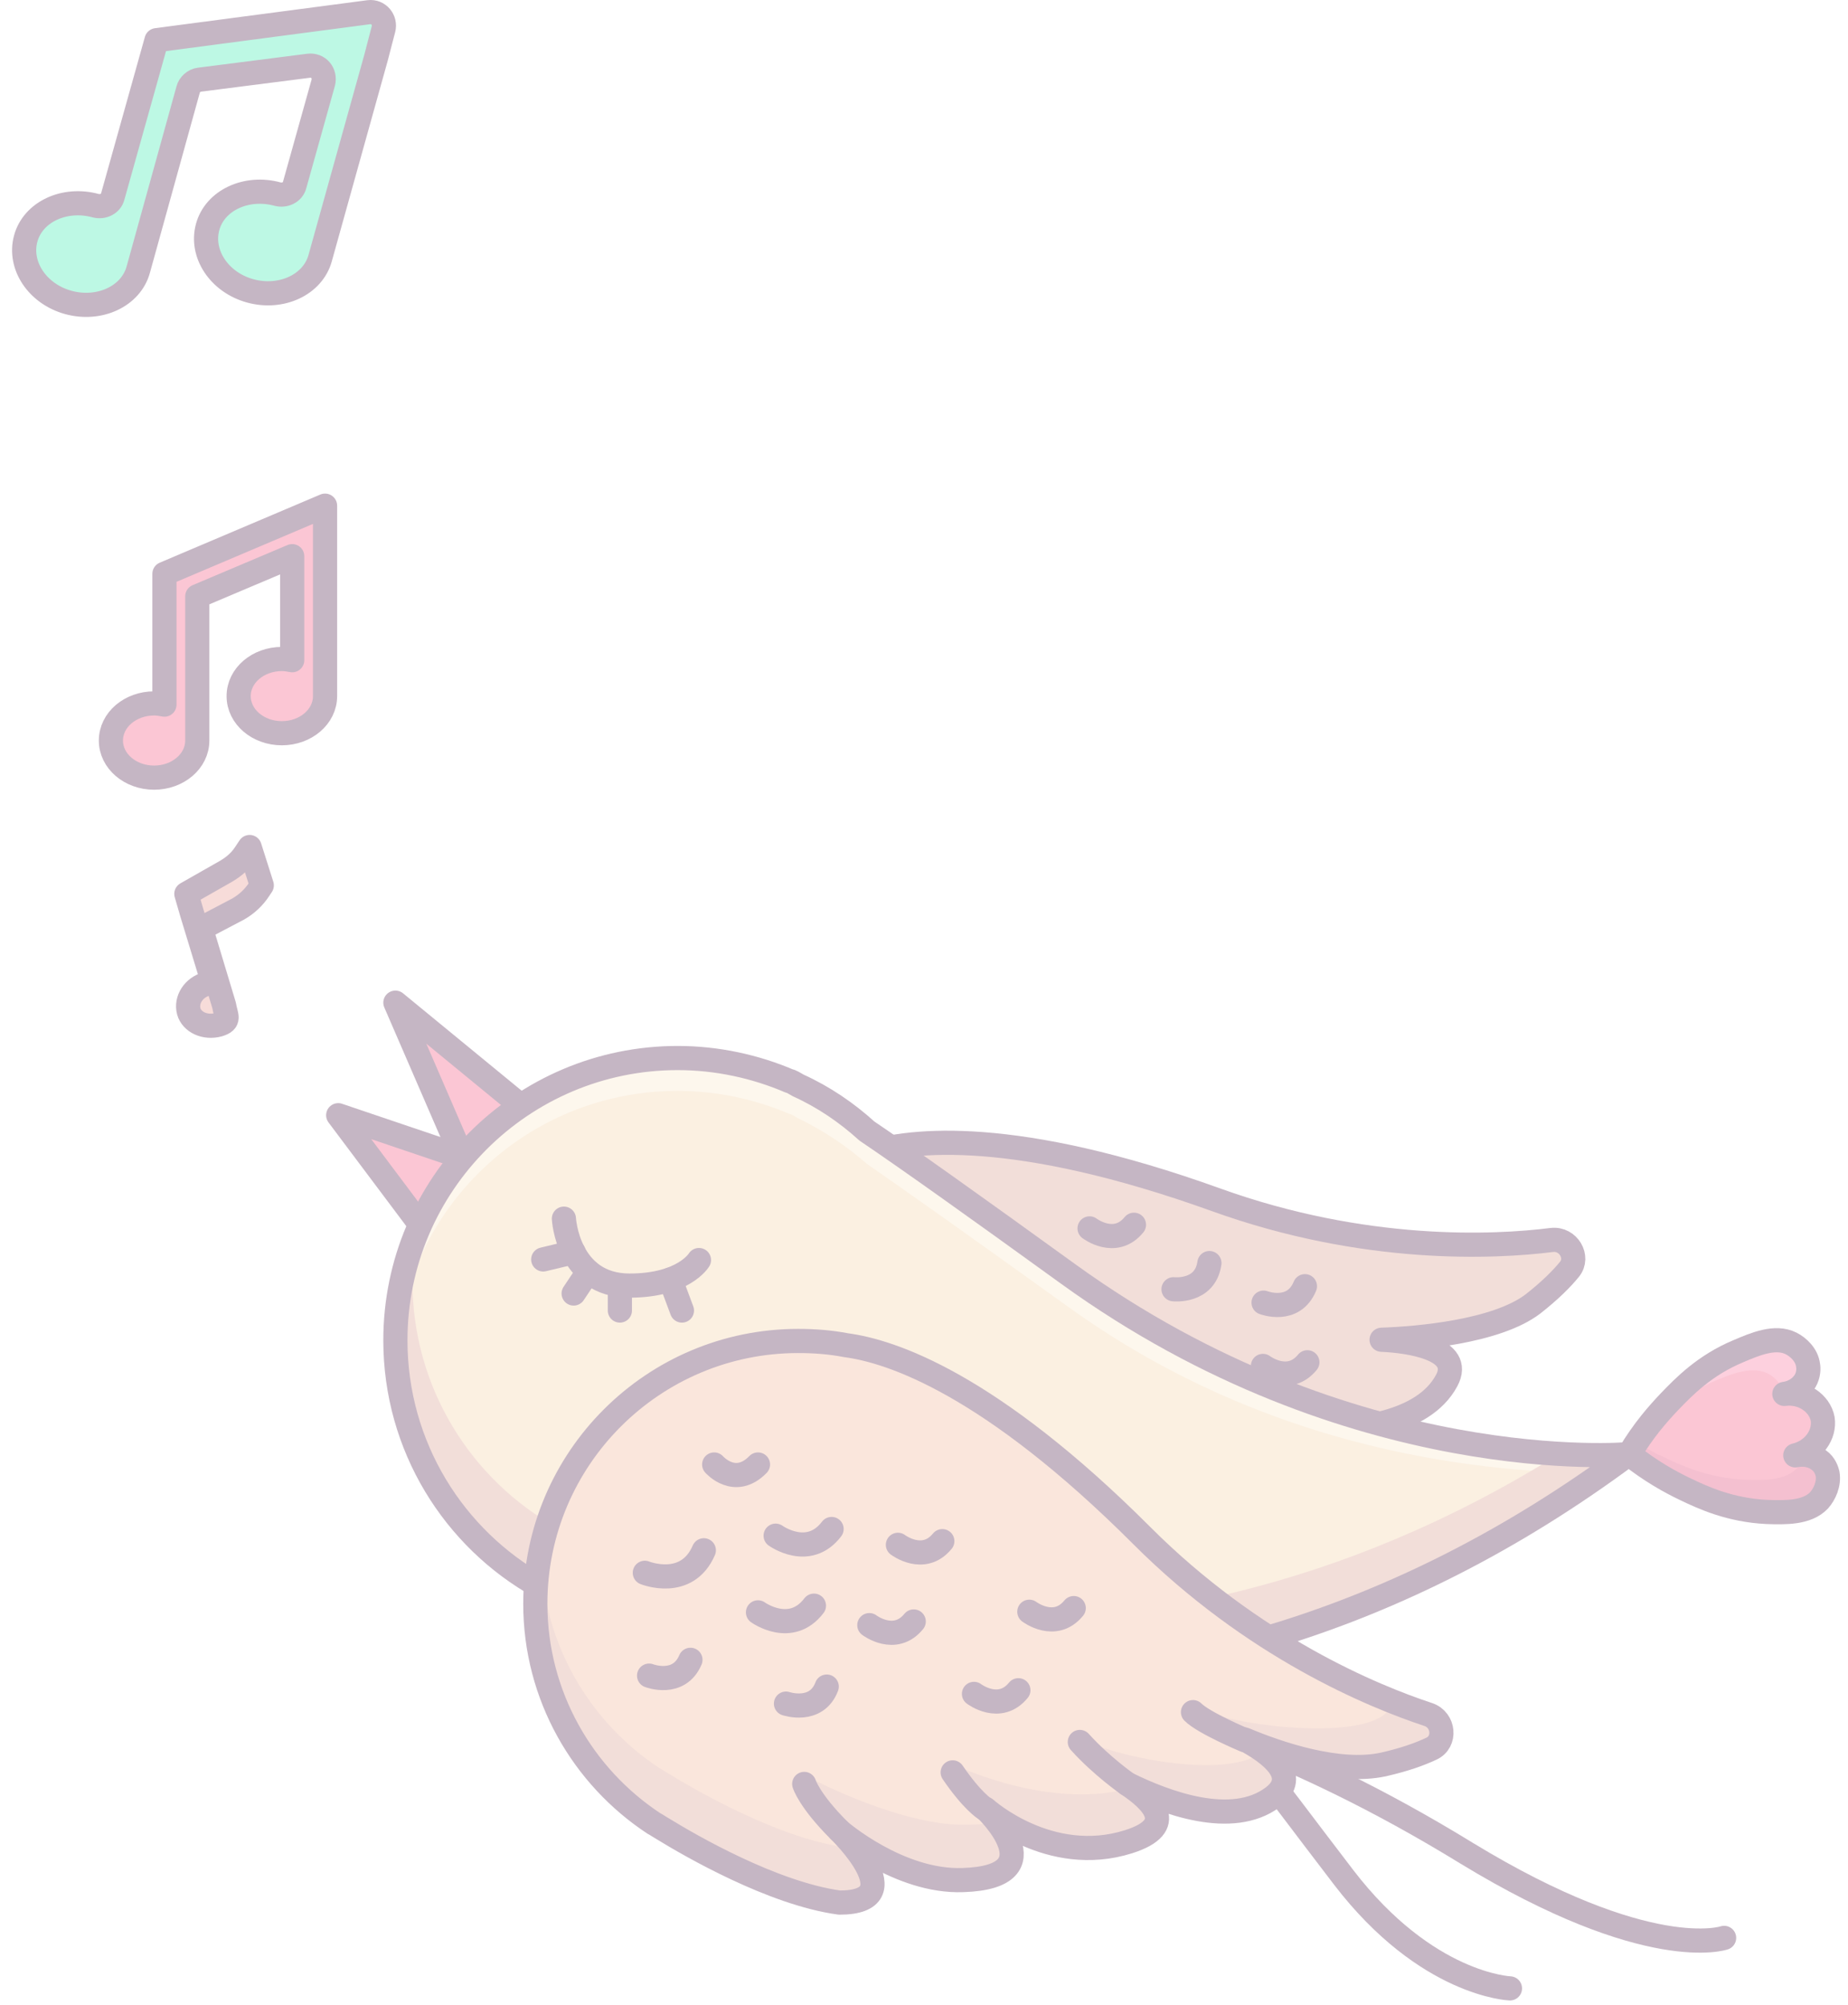 <svg width="153" height="166" viewBox="0 0 153 166" fill="none" xmlns="http://www.w3.org/2000/svg">
<g opacity="0.3">
<path d="M28 92.318L34.8 101.385L38.276 95.794L28 92.318Z" fill="#F0406F"/>
<path d="M28 92.318L34.8 101.385L38.276 95.794L28 92.318Z" stroke="#3D0938" stroke-width="2" stroke-miterlimit="10" stroke-linecap="round" stroke-linejoin="round"/>
<path d="M32.735 83L38.276 95.794L44.27 92.47L32.735 83Z" fill="#F0406F"/>
<path d="M32.735 83L38.276 95.794L44.27 92.47L32.735 83Z" stroke="#3D0938" stroke-width="2" stroke-miterlimit="10" stroke-linecap="round" stroke-linejoin="round"/>
<path d="M128.488 102.644C123.703 103.249 112.974 103.752 100.684 99.32C84.011 93.326 75.499 94.333 71.822 95.441C70.562 95.794 69.303 96.247 68.044 96.801C57.164 101.889 52.48 114.884 57.617 125.714C60.841 132.615 67.238 136.997 74.24 138.004C74.24 138.004 74.441 138.054 74.844 138.054C74.945 138.054 75.045 138.054 75.146 138.105C77.765 138.407 85.623 139.062 90.962 137.4C96.503 134.78 88.444 132.01 88.444 132.01C88.444 132.01 94.74 133.773 99.475 131.355C106.426 127.779 98.669 125.26 98.669 125.26C98.669 125.26 105.519 127.326 110.556 122.692C113.73 119.77 110.959 118.763 108.441 118.41C111.967 118.461 117.81 117.957 119.774 114.28C121.184 111.661 118.011 111.056 115.644 110.955C118.616 110.855 123.904 110.25 126.927 107.933C128.337 106.825 129.294 105.868 129.949 105.062C130.755 104.055 129.848 102.493 128.488 102.644Z" fill="#D4907F"/>
<path d="M128.488 102.644C123.703 103.249 112.974 103.752 100.684 99.32C84.011 93.326 75.499 94.333 71.822 95.441C70.562 95.794 69.303 96.247 68.044 96.801C57.164 101.889 52.48 114.884 57.617 125.714C60.841 132.615 67.238 136.997 74.24 138.004C74.24 138.004 74.441 138.054 74.844 138.054C74.945 138.054 75.045 138.054 75.146 138.105C77.765 138.407 85.623 139.062 90.962 137.4C96.503 134.78 88.444 132.01 88.444 132.01C88.444 132.01 94.74 133.773 99.475 131.355C106.426 127.779 98.669 125.26 98.669 125.26C98.669 125.26 105.519 127.326 110.556 122.692C113.73 119.77 110.959 118.763 108.441 118.41C111.967 118.461 117.81 117.957 119.774 114.28C121.184 111.661 116.701 111.006 114.384 110.905C117.356 110.804 123.904 110.25 126.927 107.933C128.337 106.825 129.294 105.868 129.949 105.062C130.755 104.055 129.848 102.493 128.488 102.644Z" stroke="#3D0938" stroke-width="2" stroke-miterlimit="10" stroke-linecap="round" stroke-linejoin="round"/>
<path d="M95.949 141.782C95.949 141.782 106.426 144.2 121.436 153.417C136.497 162.585 142.743 160.419 142.743 160.419" stroke="#3D0938" stroke-width="2" stroke-miterlimit="10" stroke-linecap="round" stroke-linejoin="round"/>
<path d="M125.013 164.599C125.013 164.599 118.112 164.348 111.262 155.432C104.411 146.517 101.691 142.235 98.82 142.034" stroke="#3D0938" stroke-width="2" stroke-miterlimit="10" stroke-linecap="round" stroke-linejoin="round"/>
<path d="M150.601 124.203C151.054 123.699 151.457 122.843 151.306 121.987C151.256 121.785 151.104 121.231 150.601 120.878C150.097 120.475 149.392 120.324 148.636 120.475C150.147 120.123 151.104 118.763 150.903 117.453C150.651 116.144 149.241 115.187 147.73 115.388C148.485 115.287 149.09 114.884 149.442 114.33C149.744 113.827 149.744 113.273 149.694 113.021C149.593 112.164 148.888 111.51 148.284 111.207C146.974 110.553 145.312 111.258 143.901 111.862C141.131 113.021 139.419 114.784 138.21 116.043C137.303 117 136.044 118.41 134.885 120.375C136.648 121.785 138.31 122.692 139.469 123.246C141.03 124.001 143.247 125.009 146.269 125.16C147.78 125.21 149.593 125.261 150.601 124.203Z" fill="#F0406F"/>
<path d="M150.349 121.987C150.299 121.785 150.147 121.231 149.644 120.878C149.543 120.828 149.442 120.778 149.342 120.677C149.19 121.03 148.989 121.281 148.787 121.533C147.78 122.591 145.967 122.541 144.456 122.49C141.433 122.339 139.217 121.332 137.656 120.576C136.85 120.224 135.893 119.67 134.785 118.964C134.482 119.418 134.18 119.871 133.878 120.375C135.641 121.785 137.303 122.692 138.462 123.246C140.023 124.001 142.239 125.009 145.262 125.16C146.773 125.21 148.586 125.261 149.593 124.203C150.147 123.699 150.55 122.843 150.349 121.987Z" fill="#DB2C62"/>
<path d="M147.679 111.711C147.327 112.265 146.722 112.668 145.967 112.769C147.075 112.618 148.133 113.121 148.687 113.877C148.788 113.524 148.737 113.222 148.737 113.071C148.636 112.416 148.233 111.862 147.78 111.51C147.73 111.56 147.73 111.61 147.679 111.711Z" fill="#DB2C62"/>
<path d="M133.928 120.324C134.079 120.425 134.23 120.526 134.382 120.677C135.036 119.77 135.691 119.065 136.245 118.511C137.454 117.252 139.167 115.539 141.937 114.33C143.347 113.726 145.01 113.071 146.319 113.675C146.823 113.927 147.377 114.431 147.629 115.086C147.981 114.884 148.284 114.632 148.485 114.33C148.787 113.827 148.787 113.273 148.737 113.021C148.636 112.164 147.931 111.51 147.327 111.207C146.017 110.553 144.355 111.258 142.944 111.862C140.174 113.021 138.462 114.784 137.253 116.043C136.346 117 135.087 118.41 133.928 120.324Z" fill="#F96291"/>
<path d="M150.601 124.203C151.054 123.699 151.457 122.843 151.306 121.987C151.256 121.785 151.104 121.231 150.601 120.878C150.097 120.475 149.392 120.324 148.636 120.475C150.147 120.123 151.104 118.763 150.903 117.453C150.651 116.144 149.241 115.187 147.73 115.388C148.485 115.287 149.09 114.884 149.442 114.33C149.744 113.827 149.744 113.273 149.694 113.021C149.593 112.164 148.888 111.51 148.284 111.207C146.974 110.553 145.312 111.258 143.901 111.862C141.131 113.021 139.419 114.784 138.21 116.043C137.303 117 136.044 118.41 134.885 120.375C136.648 121.785 138.31 122.692 139.469 123.246C141.03 124.001 143.247 125.009 146.269 125.16C147.78 125.21 149.593 125.261 150.601 124.203Z" stroke="#3D0938" stroke-width="2" stroke-miterlimit="10" stroke-linecap="round" stroke-linejoin="round"/>
<path d="M134.835 120.375C134.835 120.375 111.917 122.44 88.444 105.465C80.435 99.673 75.197 95.945 71.772 93.628C70.109 92.117 68.195 90.807 66.08 89.85C65.324 89.397 65.375 89.498 65.375 89.498C62.554 88.289 59.381 87.584 56.106 87.584C43.212 87.584 32.735 98.061 32.735 110.955C32.735 119.72 37.57 127.376 44.723 131.355C44.723 131.355 44.773 131.406 44.874 131.406C45.781 131.909 46.738 132.312 47.695 132.715C58.273 137.148 95.647 149.489 134.835 120.375Z" fill="#F1CB9C"/>
<path d="M56.106 90.304C59.381 90.304 62.554 91.009 65.375 92.218C65.375 92.218 65.324 92.117 66.08 92.57C68.145 93.578 70.059 94.837 71.772 96.348C75.197 98.716 80.385 102.393 88.444 108.185C106.678 121.332 125.718 121.886 132.82 121.986C133.878 121.231 133.777 121.684 134.835 120.878C134.835 120.878 111.917 122.943 88.444 105.969C80.435 100.176 75.197 96.449 71.772 94.132C70.109 92.621 68.195 91.311 66.08 90.354C65.324 89.901 65.375 90.001 65.375 90.001C62.554 88.793 59.381 88.087 56.106 88.087C43.212 88.087 32.735 98.564 32.735 111.459C32.735 111.812 32.735 112.114 32.785 112.416C33.44 100.075 43.615 90.304 56.106 90.304Z" fill="#F8E4C1"/>
<path d="M129.143 120.324C92.625 143.142 59.028 132.061 49.105 127.829C48.148 127.477 47.191 127.023 46.285 126.52C46.184 126.469 46.133 126.469 46.133 126.469C38.981 122.49 34.145 114.834 34.145 106.07C34.145 104.659 34.296 103.299 34.498 101.939C33.339 104.71 32.685 107.732 32.685 110.905C32.685 119.669 37.52 127.326 44.673 131.305C44.673 131.305 44.723 131.355 44.824 131.355C45.73 131.859 46.687 132.262 47.645 132.665C58.222 137.148 95.597 149.438 134.785 120.324C134.835 120.375 132.719 120.526 129.143 120.324Z" fill="#D4907F"/>
<path d="M134.835 120.375C134.835 120.375 111.917 122.44 88.444 105.465C80.435 99.673 75.197 95.945 71.772 93.628C70.109 92.117 68.195 90.807 66.08 89.85C65.324 89.397 65.375 89.498 65.375 89.498C62.554 88.289 59.381 87.584 56.106 87.584C43.212 87.584 32.735 98.061 32.735 110.955C32.735 119.72 37.57 127.376 44.723 131.355C44.723 131.355 44.773 131.406 44.874 131.406C45.781 131.909 46.738 132.312 47.695 132.715C58.273 137.148 95.647 149.489 134.835 120.375Z" stroke="#3D0938" stroke-width="2" stroke-miterlimit="10" stroke-linecap="round" stroke-linejoin="round"/>
<path d="M118.263 141.933C113.679 140.422 103.756 136.342 94.539 127.124C81.997 114.582 73.837 111.862 70.059 111.358C68.749 111.106 67.44 111.006 66.08 111.006C54.092 111.006 44.32 120.727 44.32 132.765C44.32 140.371 48.249 147.071 54.142 150.949C54.142 150.949 54.343 151.05 54.646 151.251C54.746 151.302 54.797 151.352 54.898 151.402C57.114 152.762 63.964 156.742 69.505 157.497C75.65 157.497 69.505 151.554 69.505 151.554C69.505 151.554 74.441 155.835 79.73 155.633C87.537 155.382 81.594 149.74 81.594 149.74C81.594 149.74 86.882 154.525 93.431 152.46C97.561 151.151 95.445 149.085 93.33 147.675C96.503 149.236 101.993 151.302 105.368 148.783C107.736 147.02 105.116 145.106 103.051 143.998C105.822 145.157 110.808 146.869 114.536 146.063C116.299 145.66 117.558 145.207 118.515 144.754C119.724 144.199 119.573 142.386 118.263 141.933Z" fill="#EFAB89"/>
<path d="M69.958 152.914C64.418 152.158 57.567 148.179 55.351 146.819C55.25 146.768 55.2 146.718 55.099 146.668C54.797 146.466 54.595 146.365 54.595 146.365C48.702 142.487 44.773 135.788 44.773 128.182C44.773 128.131 44.773 128.081 44.773 128.031C44.421 129.542 44.27 131.103 44.27 132.715C44.27 140.321 48.198 147.02 54.092 150.899C54.092 150.899 54.293 151 54.595 151.201C54.696 151.251 54.746 151.302 54.847 151.352C57.063 152.712 63.914 156.691 69.455 157.447C73.686 157.447 72.074 154.626 70.714 152.863C70.462 152.914 70.21 152.914 69.958 152.914Z" fill="#D4907F"/>
<path d="M118.263 141.933C117.709 141.731 117.054 141.53 116.299 141.228C115.896 141.328 115.291 141.177 114.989 141.53C113.126 144.149 102.749 142.89 100.029 141.731C102.094 142.839 101.691 143.393 105.872 144.199C106.225 144.25 105.318 144.552 105.016 144.703C107.837 145.71 111.564 146.668 114.536 146.013C116.299 145.61 117.558 145.156 118.515 144.703C119.724 144.199 119.573 142.386 118.263 141.933Z" fill="#D4907F"/>
<path d="M80.184 151.05C74.844 151.251 67.339 147.323 67.339 147.323C66.181 148.179 65.576 147.071 71.167 152.762C73.081 154.022 76.255 155.684 79.629 155.583C85.321 155.382 83.71 152.36 82.4 150.748C81.896 150.949 81.141 151.05 80.184 151.05Z" fill="#D4907F"/>
<path d="M93.733 147.977C87.235 149.891 79.529 146.315 79.529 146.315C79.529 146.315 79.982 148.179 82.752 150.647C84.667 151.906 88.696 153.921 93.381 152.46C97.259 151.251 95.698 149.337 93.733 147.977Z" fill="#D4907F"/>
<path d="M104.563 144.955C101.893 147.322 92.927 145.559 90.106 144.199C92.222 145.559 92.222 146.668 93.884 147.927H93.834C97.058 149.438 102.145 151.151 105.318 148.783C107.132 147.474 106.124 146.063 104.563 144.955Z" fill="#D4907F"/>
<path d="M118.263 141.933C113.679 140.422 103.756 136.342 94.539 127.124C81.997 114.582 73.837 111.862 70.059 111.358C68.749 111.106 67.44 111.006 66.08 111.006C54.092 111.006 44.32 120.727 44.32 132.765C44.32 140.371 48.249 147.071 54.142 150.949C54.142 150.949 54.343 151.05 54.646 151.251C54.746 151.302 54.797 151.352 54.898 151.402C57.114 152.762 63.964 156.742 69.505 157.497C75.65 157.497 69.505 151.554 69.505 151.554C69.505 151.554 74.441 155.835 79.73 155.633C87.537 155.382 81.594 149.74 81.594 149.74C81.594 149.74 86.882 154.525 93.431 152.46C97.561 151.151 95.445 149.085 93.33 147.675C96.503 149.236 101.993 151.302 105.368 148.783C107.736 147.02 105.116 145.106 103.051 143.998C105.822 145.157 110.808 146.869 114.536 146.063C116.299 145.66 117.558 145.207 118.515 144.754C119.724 144.199 119.573 142.386 118.263 141.933Z" stroke="#3D0938" stroke-width="2" stroke-miterlimit="10" stroke-linecap="round" stroke-linejoin="round"/>
<path d="M46.687 100.881C46.687 100.881 46.989 106.422 52.127 106.422C56.61 106.422 57.869 104.307 57.869 104.307" stroke="#3D0938" stroke-width="2" stroke-miterlimit="10" stroke-linecap="round" stroke-linejoin="round"/>
<path d="M44.975 104.256L47.493 103.652" stroke="#3D0938" stroke-width="2" stroke-miterlimit="10" stroke-linecap="round" stroke-linejoin="round"/>
<path d="M47.493 107.077L48.702 105.264" stroke="#3D0938" stroke-width="2" stroke-miterlimit="10" stroke-linecap="round" stroke-linejoin="round"/>
<path d="M51.321 106.422V108.487" stroke="#3D0938" stroke-width="2" stroke-miterlimit="10" stroke-linecap="round" stroke-linejoin="round"/>
<path d="M55.502 105.918L56.459 108.487" stroke="#3D0938" stroke-width="2" stroke-miterlimit="10" stroke-linecap="round" stroke-linejoin="round"/>
<path d="M59.128 121.231C59.128 121.231 60.841 123.195 62.755 121.231" stroke="#3D0938" stroke-width="2" stroke-miterlimit="10" stroke-linecap="round" stroke-linejoin="round"/>
<path d="M53.386 130.197C53.386 130.197 56.862 131.607 58.272 128.333" stroke="#3D0938" stroke-width="2" stroke-miterlimit="10" stroke-linecap="round" stroke-linejoin="round"/>
<path d="M53.739 138.709C53.739 138.709 56.207 139.666 57.164 137.4" stroke="#3D0938" stroke-width="2" stroke-miterlimit="10" stroke-linecap="round" stroke-linejoin="round"/>
<path d="M74.34 127.88C74.34 127.88 76.456 129.491 78.017 127.577" stroke="#3D0938" stroke-width="2" stroke-miterlimit="10" stroke-linecap="round" stroke-linejoin="round"/>
<path d="M80.637 140.22C80.637 140.22 82.752 141.832 84.314 139.918" stroke="#3D0938" stroke-width="2" stroke-miterlimit="10" stroke-linecap="round" stroke-linejoin="round"/>
<path d="M85.22 133.42C85.22 133.42 87.336 135.032 88.897 133.118" stroke="#3D0938" stroke-width="2" stroke-miterlimit="10" stroke-linecap="round" stroke-linejoin="round"/>
<path d="M71.973 134.529C71.973 134.529 74.089 136.14 75.65 134.226" stroke="#3D0938" stroke-width="2" stroke-miterlimit="10" stroke-linecap="round" stroke-linejoin="round"/>
<path d="M90.207 101.687C90.207 101.687 92.323 103.299 93.884 101.385" stroke="#3D0938" stroke-width="2" stroke-miterlimit="10" stroke-linecap="round" stroke-linejoin="round"/>
<path d="M104.562 113.071C104.562 113.071 106.678 114.683 108.24 112.769" stroke="#3D0938" stroke-width="2" stroke-miterlimit="10" stroke-linecap="round" stroke-linejoin="round"/>
<path d="M104.613 107.832C104.613 107.832 107.081 108.789 108.038 106.472" stroke="#3D0938" stroke-width="2" stroke-miterlimit="10" stroke-linecap="round" stroke-linejoin="round"/>
<path d="M97.158 106.724C97.158 106.724 99.778 107.026 100.13 104.558" stroke="#3D0938" stroke-width="2" stroke-miterlimit="10" stroke-linecap="round" stroke-linejoin="round"/>
<path d="M65.072 141.026C65.072 141.026 67.591 141.883 68.447 139.616" stroke="#3D0938" stroke-width="2" stroke-miterlimit="10" stroke-linecap="round" stroke-linejoin="round"/>
<path d="M64.216 127.124C64.216 127.124 66.936 129.089 68.85 126.57" stroke="#3D0938" stroke-width="2" stroke-miterlimit="10" stroke-linecap="round" stroke-linejoin="round"/>
<path d="M62.755 133.471C62.755 133.471 65.475 135.435 67.389 132.917" stroke="#3D0938" stroke-width="2" stroke-miterlimit="10" stroke-linecap="round" stroke-linejoin="round"/>
<path d="M66.584 147.675C66.584 147.675 66.987 149.035 69.455 151.503" stroke="#3D0938" stroke-width="2" stroke-miterlimit="10" stroke-linecap="round" stroke-linejoin="round"/>
<path d="M81.543 149.74C81.543 149.74 80.485 149.086 78.874 146.718" stroke="#3D0938" stroke-width="2" stroke-miterlimit="10" stroke-linecap="round" stroke-linejoin="round"/>
<path d="M93.33 147.675C93.33 147.675 91.164 146.164 89.401 144.2" stroke="#3D0938" stroke-width="2" stroke-miterlimit="10" stroke-linecap="round" stroke-linejoin="round"/>
<path d="M103.051 144.048C103.051 144.048 99.677 142.638 98.77 141.731" stroke="#3D0938" stroke-width="2" stroke-miterlimit="10" stroke-linecap="round" stroke-linejoin="round"/>
<path d="M13.614 47.501V58.33C13.362 58.28 13.06 58.229 12.758 58.229C10.793 58.229 9.182 59.589 9.182 61.302C9.182 63.014 10.793 64.374 12.758 64.374C14.722 64.374 16.334 63.014 16.334 61.302V49.364L24.192 46.04V54.653C23.94 54.603 23.638 54.552 23.336 54.552C21.371 54.552 19.759 55.912 19.759 57.625C19.759 59.337 21.371 60.697 23.336 60.697C25.3 60.697 26.912 59.337 26.912 57.625V44.881V43.824V41.859L13.614 47.501Z" fill="#F0406F"/>
<path d="M13.614 47.501V58.33C13.362 58.28 13.06 58.229 12.758 58.229C10.793 58.229 9.182 59.589 9.182 61.302C9.182 63.014 10.793 64.374 12.758 64.374C14.722 64.374 16.334 63.014 16.334 61.302V49.364L24.192 46.04V54.653C23.94 54.603 23.638 54.552 23.336 54.552C21.371 54.552 19.759 55.912 19.759 57.625C19.759 59.337 21.371 60.697 23.336 60.697C25.3 60.697 26.912 59.337 26.912 57.625V44.881V43.824V41.859L13.614 47.501Z" stroke="#3D0938" stroke-width="2" stroke-miterlimit="10" stroke-linecap="round" stroke-linejoin="round"/>
<path d="M12.959 3.326L9.333 16.271C9.182 16.876 8.527 17.178 7.922 17.027C5.354 16.322 2.734 17.53 2.13 19.747C1.525 21.963 3.087 24.33 5.656 25.036C8.225 25.741 10.844 24.532 11.448 22.316L15.579 7.406C15.679 7.003 16.082 6.651 16.485 6.6L25.552 5.442C26.358 5.341 26.962 6.046 26.761 6.852L24.393 15.314C24.242 15.919 23.587 16.221 22.983 16.07C20.414 15.364 17.795 16.573 17.191 18.79C16.586 21.006 18.148 23.373 20.716 24.079C23.285 24.784 25.904 23.575 26.509 21.359L31.143 4.736L31.496 3.376L31.747 2.419C31.949 1.664 31.345 0.908 30.538 1.009L12.959 3.326Z" fill="#21E8A6"/>
<path d="M12.959 3.326L9.333 16.271C9.182 16.876 8.527 17.178 7.922 17.027C5.354 16.322 2.734 17.53 2.13 19.747C1.525 21.963 3.087 24.33 5.656 25.036C8.225 25.741 10.844 24.532 11.448 22.316L15.579 7.406C15.679 7.003 16.082 6.651 16.485 6.6L25.552 5.442C26.358 5.341 26.962 6.046 26.761 6.852L24.393 15.314C24.242 15.919 23.587 16.221 22.983 16.07C20.414 15.364 17.795 16.573 17.191 18.79C16.586 21.006 18.148 23.373 20.716 24.079C23.285 24.784 25.904 23.575 26.509 21.359L31.143 4.736L31.496 3.376L31.747 2.419C31.949 1.664 31.345 0.908 30.538 1.009L12.959 3.326Z" stroke="#3D0938" stroke-width="2" stroke-miterlimit="10" stroke-linecap="round" stroke-linejoin="round"/>
<path d="M20.162 70.117L19.759 70.721C19.356 71.326 18.802 71.779 18.198 72.132L14.924 73.995L15.377 75.557L17.14 81.35C16.939 81.35 16.788 81.4 16.586 81.45C15.528 81.752 14.873 82.76 15.125 83.717C15.377 84.624 16.485 85.127 17.593 84.825C18.601 84.523 18.853 84.221 18.702 83.364L18.752 82.861L16.989 76.564L19.205 75.255C19.91 74.852 20.515 74.298 20.968 73.593L21.17 73.29L20.162 70.117Z" fill="#E38980"/>
<path d="M20.666 70.117L20.263 70.721C19.86 71.326 19.306 71.779 18.702 72.132L15.428 73.995L15.881 75.557L17.644 81.35C17.442 81.35 17.291 81.4 17.09 81.45C16.032 81.752 15.377 82.76 15.629 83.717C15.881 84.624 16.989 85.127 18.097 84.825C19.105 84.523 18.702 84.12 18.551 83.213L16.637 76.867L19.709 75.255C20.414 74.852 21.019 74.298 21.472 73.593L21.674 73.29L20.666 70.117Z" stroke="#3D0938" stroke-width="2" stroke-miterlimit="10" stroke-linecap="round" stroke-linejoin="round"/>
</g>
</svg>
